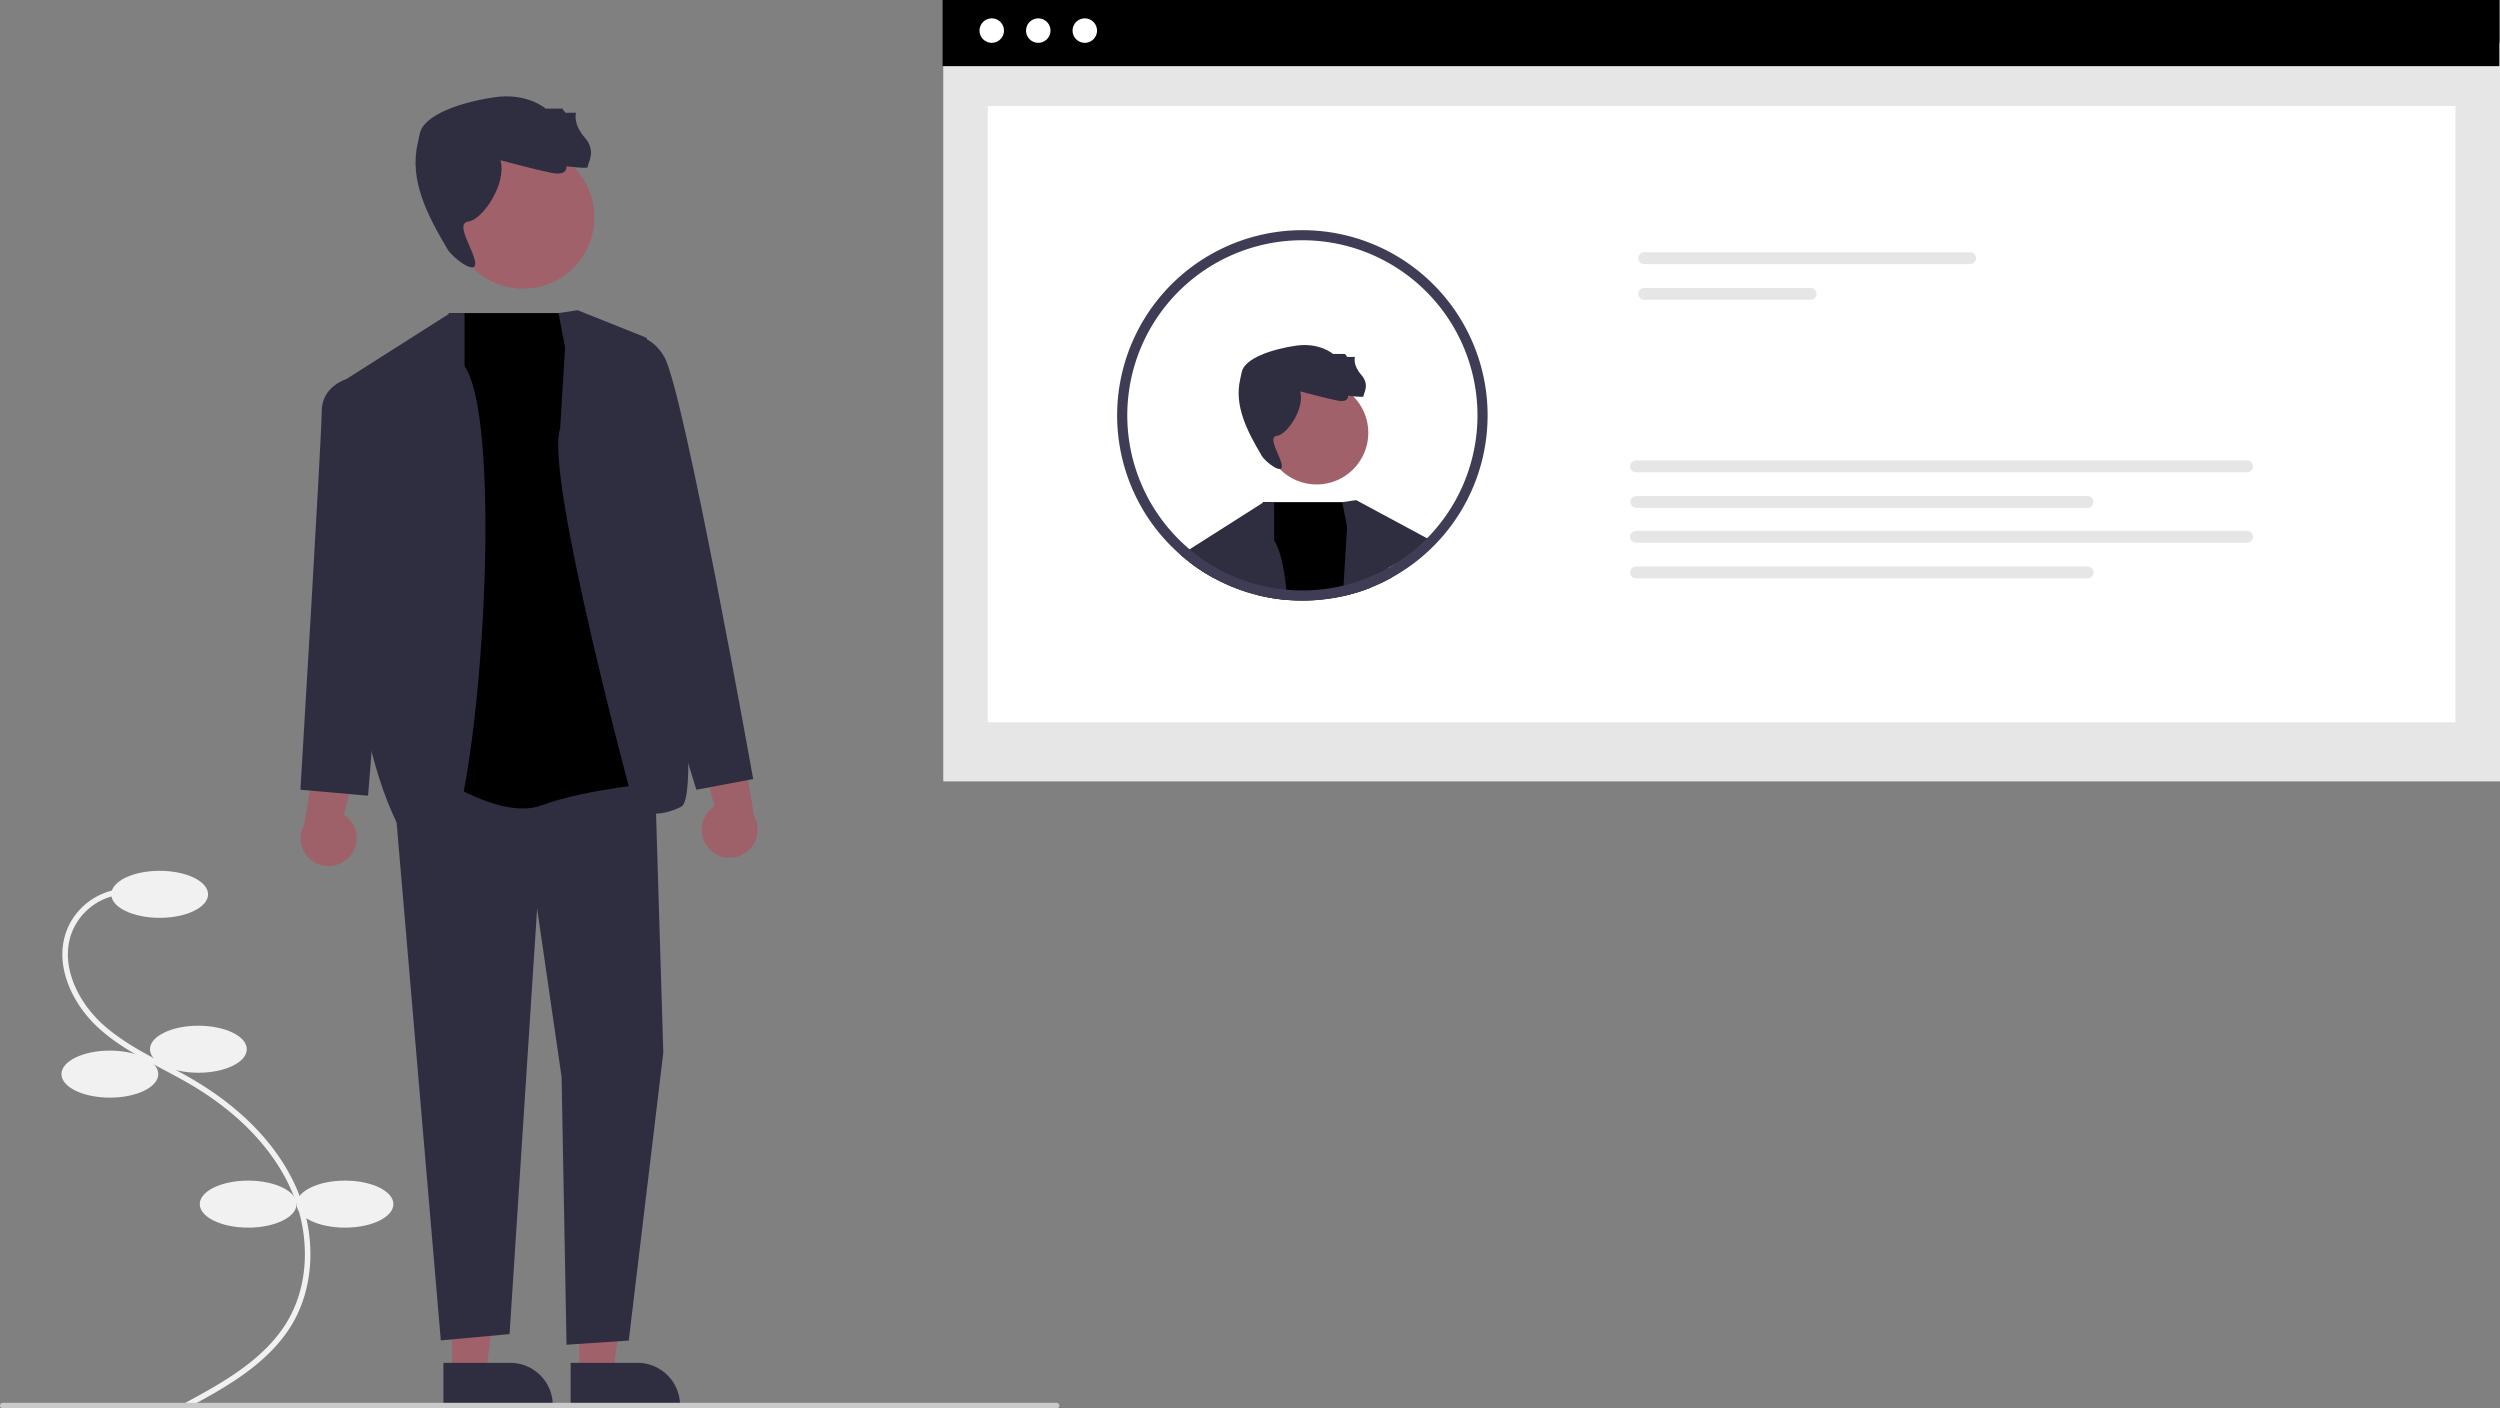 <svg xmlns="http://www.w3.org/2000/svg" viewBox="0 0 903.81 509.15">
	<rect x="0" y="0" width="903.81" height="509.15" fill="#808080" stroke="none"/>
	<path fill="#f1f1f1" d="m68 508.9-.95-1.77c12.75-6.9 28.62-15.48 36.91-29.57 8.18-13.88 8.36-32.74.48-49.2-6.7-14.02-19.02-26.58-35.6-36.32-3.28-1.92-6.72-3.74-10.04-5.5-8.03-4.26-16.34-8.66-23.18-14.9-9.44-8.6-16.57-23.04-11.25-35.9a23.86 23.86 0 0 1 20.67-14.46l.12 2a21.86 21.86 0 0 0-18.95 13.24c-4.94 11.95 1.84 25.5 10.75 33.64 6.66 6.07 14.86 10.41 22.78 14.61 3.34 1.77 6.8 3.6 10.1 5.55 16.94 9.94 29.53 22.8 36.4 37.17 8.17 17.06 7.95 36.64-.55 51.09-8.58 14.57-24.72 23.3-37.7 30.31Z" />
	<ellipse cx="57.72" cy="323.32" fill="#f1f1f1" rx="17.5" ry="8.5" />
	<ellipse cx="71.72" cy="379.32" fill="#f1f1f1" rx="17.5" ry="8.5" />
	<ellipse cx="39.72" cy="388.32" fill="#f1f1f1" rx="17.5" ry="8.5" />
	<ellipse cx="89.72" cy="435.32" fill="#f1f1f1" rx="17.5" ry="8.5" />
	<ellipse cx="124.72" cy="435.32" fill="#f1f1f1" rx="17.5" ry="8.5" />
	<path fill="#e6e6e6" d="M341.01 15.43h562.8v267.06h-562.8z" />
	<path fill="#fff" d="M357.1 38.33h530.61v222.81H357.1z" />
	<path d="M340.77 0h562.8v23.91h-562.8z" />
	<circle cx="358.54" cy="11.06" r="4.43" fill="#fff" />
	<circle cx="375.36" cy="11.06" r="4.43" fill="#fff" />
	<circle cx="392.18" cy="11.06" r="4.43" fill="#fff" />
	<path fill="#e6e6e6" d="M594.43 91.2a2.15 2.15 0 0 0 0 4.3h117.8a2.15 2.15 0 0 0 0-4.3Z" />
	<path fill="#e6e6e6" d="M594.43 104.09a2.15 2.15 0 0 0 0 4.3h60.14a2.15 2.15 0 0 0 0-4.3Z" />
	<path fill="#e6e6e6" d="M591.47 166.44a2.15 2.15 0 0 0 0 4.3h220.88a2.15 2.15 0 0 0 0-4.3Z" />
	<path fill="#e6e6e6" d="M591.47 179.33a2.15 2.15 0 0 0 0 4.29h163.22a2.15 2.15 0 0 0 0-4.3Z" />
	<path fill="#e6e6e6" d="M591.47 191.92a2.15 2.15 0 0 0 0 4.3h220.88a2.15 2.15 0 0 0 0-4.3Z" />
	<path fill="#e6e6e6" d="M591.47 204.8a2.15 2.15 0 0 0 0 4.3h163.22a2.15 2.15 0 0 0 0-4.3Z" />
	<circle cx="475.99" cy="156.46" r="18.69" fill="#a0616a" />
	<path fill="#2f2e41" d="M470.07 141.5s8.72 2.34 13.24 3.28 4.05-1.72 4.05-1.72 5.92.78 5.61.16 2.5-3.9-.78-7.63-2.34-6.55-2.34-6.55h-2.8l-.78-1.09h-4.36s-4.82-4.23-13.4-2.98-18.7 4.54-19.63 9.68c-.12.7-.3 1.47-.49 2.3-2.34 9.88 2.64 19.14 7.8 27.9 1.27 2.15 7.41 6.84 7.25 3.62s-5.52-10.45-1.78-10.92 10.12-9.97 8.4-16.04Z" />
	<path d="M465.38 216.9a65.38 65.38 0 0 1-10.7-1.76l.2-3.73 1.64-29.64.01-.23h32.93l5.17 27.3.7 3.68a64.1 64.1 0 0 1-4.15 1.47l-.03.01c-1.96.6-3.94 1.14-5.94 1.58a68.56 68.56 0 0 1-8.07 1.24 62.05 62.05 0 0 1-6.3.3c-1.82 0-3.65-.07-5.46-.22Z" />
	<path fill="#2f2e41" d="M444.21 211.62a68.7 68.7 0 0 1-3.98-1.89l-.56-.29c-.38-.2-.78-.4-1.15-.62q-.78-.43-1.5-.86l-1.43-.85a74.32 74.32 0 0 1-4.86-3.32l-.78-.6-.27-4.36.4-.24 26.44-16.82.36-.23.03-.01 3.73.01v13.88c2.1 3.05 3.53 9.43 4.41 17.78.12 1.2.23 2.42.33 3.7a65.38 65.38 0 0 1-10.7-1.76l-1.12-.27a62.7 62.7 0 0 1-6.51-2.1c-.65-.24-1.3-.5-1.93-.75l-.06-.03-.85-.37Z" />
	<path fill="#2f2e41" d="M438.52 208.82q-.78-.43-1.5-.86l-1.43-.85a74.32 74.32 0 0 1-4.86-3.32l-.78-.6-.38-.3c-.97-.74-1.9-1.51-2.81-2.33l-.13-.1a10.42 10.42 0 0 1 3.05-1.63l1.08.32 7.66 2.3.05 3.11ZM503.09 208.87c-.46.24-.91.48-1.37.7-.1.07-.2.11-.28.16l-1.8.9c-.02 0-.05 0-.05.02l-.1.05a64.1 64.1 0 0 1-8.3 3.29l-.04.01c-1.96.6-3.94 1.14-5.94 1.58a12.5 12.5 0 0 1 .48-3.68l.02-.22 1.3-21.1-1.74-9.04 5-.74 27.5 14.8s-3.03 3.04-15.47 9.5c-1.1.56.51 2.46.79 3.77Z" />
	<path fill="#3f3d56" d="M476.81 213.18a65.1 65.1 0 0 1-11.76.02c.12 1.2.23 2.42.33 3.7 1.8.15 3.64.22 5.46.22a62.05 62.05 0 0 0 6.3-.3 68.56 68.56 0 0 0 8.07-1.24 12.5 12.5 0 0 1 .48-3.68l.02-.22a63 63 0 0 1-8.9 1.5Zm57.27-85.04a66.97 66.97 0 1 0-115.74 63.62c.61.75 1.23 1.51 1.87 2.24l.13.15a63.82 63.82 0 0 0 5 5.14c.42.4.85.79 1.3 1.17l.11.1c.91.82 1.85 1.6 2.82 2.33l.38.3.78.6a74.34 74.34 0 0 0 4.78 3.29 70.79 70.79 0 0 0 1.5.88l1.5.86 1.16.62.56.29c1.3.67 2.62 1.3 3.98 1.9l.85.36.06.03 1.93.76a62.7 62.7 0 0 0 6.51 2.09c.38.1.75.2 1.12.27a65.38 65.38 0 0 0 10.7 1.76c1.8.15 3.64.22 5.46.22a62.05 62.05 0 0 0 6.3-.3 68.56 68.56 0 0 0 8.07-1.24c2-.44 3.98-.97 5.94-1.58l.03-.01a64.15 64.15 0 0 0 8.3-3.3c.03 0 .08-.02.1-.04 0-.01.04-.01.05-.03.6-.28 1.2-.59 1.8-.89l.3-.15 1.36-.71.07-.05a70.3 70.3 0 0 0 7.63-4.92 4.68 4.68 0 0 0 .54-.41 57.75 57.75 0 0 0 4.08-3.37 66.91 66.91 0 0 0 18.67-71.98Zm-19.8 68.07a64.8 64.8 0 0 1-5.16 4.37c-.4.3-.8.6-1.21.88-.4.3-.8.59-1.2.86l-1.06.71c-.03.03-.08.05-.1.08-.26.18-.54.35-.8.51-.8.5-1.63 1-2.45 1.47-.2.1-.38.23-.58.34l-.33.18c-.45.26-.9.48-1.36.72-.06.05-.14.07-.2.11a.11.11 0 0 0-.06.03c-.32.17-.64.32-.96.47l-.8.4a61.27 61.27 0 0 1-7.02 2.83c-.3.1-.62.23-.93.32-1.44.45-2.88.86-4.35 1.2a63 63 0 0 1-8.9 1.5 65.1 65.1 0 0 1-11.76.01 62.37 62.37 0 0 1-10.17-1.79l-.38-.09a58.11 58.11 0 0 1-8.01-2.73c-.14-.06-.3-.1-.41-.16-.15-.06-.3-.11-.41-.17l-.43-.18a67.8 67.8 0 0 1-3.35-1.6l-.51-.28a45.88 45.88 0 0 1-2.91-1.64c-.33-.18-.68-.4-1.02-.6-.37-.23-.75-.47-1.12-.72l-.27-.18c-.85-.57-1.71-1.15-2.53-1.77-.58-.43-1.14-.83-1.7-1.27-.36-.28-.73-.57-1.07-.87-.23-.16-.46-.36-.69-.56-.3-.26-.6-.51-.9-.79-.47-.38-.91-.8-1.34-1.2a60.23 60.23 0 0 1-4.83-5c-.52-.57-1-1.15-1.47-1.75a3.65 3.65 0 0 1-.3-.38 63.3 63.3 0 1 1 93.04 6.74Z" />
	<path fill="#a0616a" d="M163.44 496.7h12.26l5.83-47.29h-18.1l.01 47.29z" />
	<path fill="#2f2e41" d="M160.3 492.7h24.15a15.39 15.39 0 0 1 15.4 15.38v.5H160.3Z" />
	<path fill="#a0616a" d="M209.44 496.7h12.26l5.83-47.29h-18.1l.01 47.29z" />
	<path fill="#2f2e41" d="M206.3 492.7h24.15a15.39 15.39 0 0 1 15.4 15.38v.5H206.3Z" />
	<path fill="#9e616a" d="M126.24 309.84a10.06 10.06 0 0 0-1.89-15.3l8.52-34.7-17.5 6.22-5.4 32a10.11 10.11 0 0 0 16.27 11.78ZM256.38 306.84a10.06 10.06 0 0 1 1.88-15.3l-8.52-34.7 17.5 6.22 5.4 32a10.11 10.11 0 0 1-16.26 11.78Z" />
	<path fill="#2f2e41" d="m142.37 285.51 16.99 199.07 24.86-2.27 9.96-153.85 8.85 60.92 1.78 96.77 22.5-1.5 12.49-104.1-3.06-100.82-85.42-8.65-8.95 14.43z" />
	<circle cx="189.11" cy="78.58" r="25.79" fill="#a0616a" />
	<path fill="#2f2e41" d="M180.95 57.95s12.03 3.23 18.26 4.52 5.59-2.37 5.59-2.37 8.16 1.08 7.73.22 3.44-5.37-1.07-10.53-3.22-9.03-3.22-9.03h-3.87l-1.08-1.5h-6.01s-6.65-5.83-18.47-4.11S153 41.4 151.72 48.5c-.17.96-.4 2.03-.67 3.16-3.23 13.64 3.64 26.4 10.76 38.49 1.75 2.96 10.21 9.44 10 5s-7.62-14.42-2.47-15.06 13.97-13.76 11.6-22.14Z" />
	<path d="M162.28 113.18h45.41l32.11 169.57s-28 2.4-44 8.4-42.6-13.71-42.6-13.71Z" />
	<path fill="#2f2e41" d="M167.95 132.33v-19.15l-5.14-.03-37.57 23.88 8.15 130.86s9.65 43.66 24.28 43.2 25.92-156.08 10.28-178.76Z" />
	<path fill="#2f2e41" d="m137.3 140.65-12.06-3.62s-8.93 2.62-8.93 11.62-7.7 136.86-7.7 136.86l24.45 2.16 5.25-65.02ZM204.3 125.65l-2.4-12.47 6.9-1.03 25 10s22.5 164.5 12.5 169.5-16.74 1.12-16.74 1.12-32.9-121.32-27.07-137.72Z" />
	<path fill="#2f2e41" d="m216.3 124.65 4.27-1.86s12.53-6.2 19.63 6.32 32.1 152.54 32.1 152.54l-20.56 3.86-15.38-50.38Z" />
	<path fill="#cacaca" d="M382 509.15H1a1 1 0 1 1 0-2h381a1 1 0 0 1 0 2Z" />
</svg>
